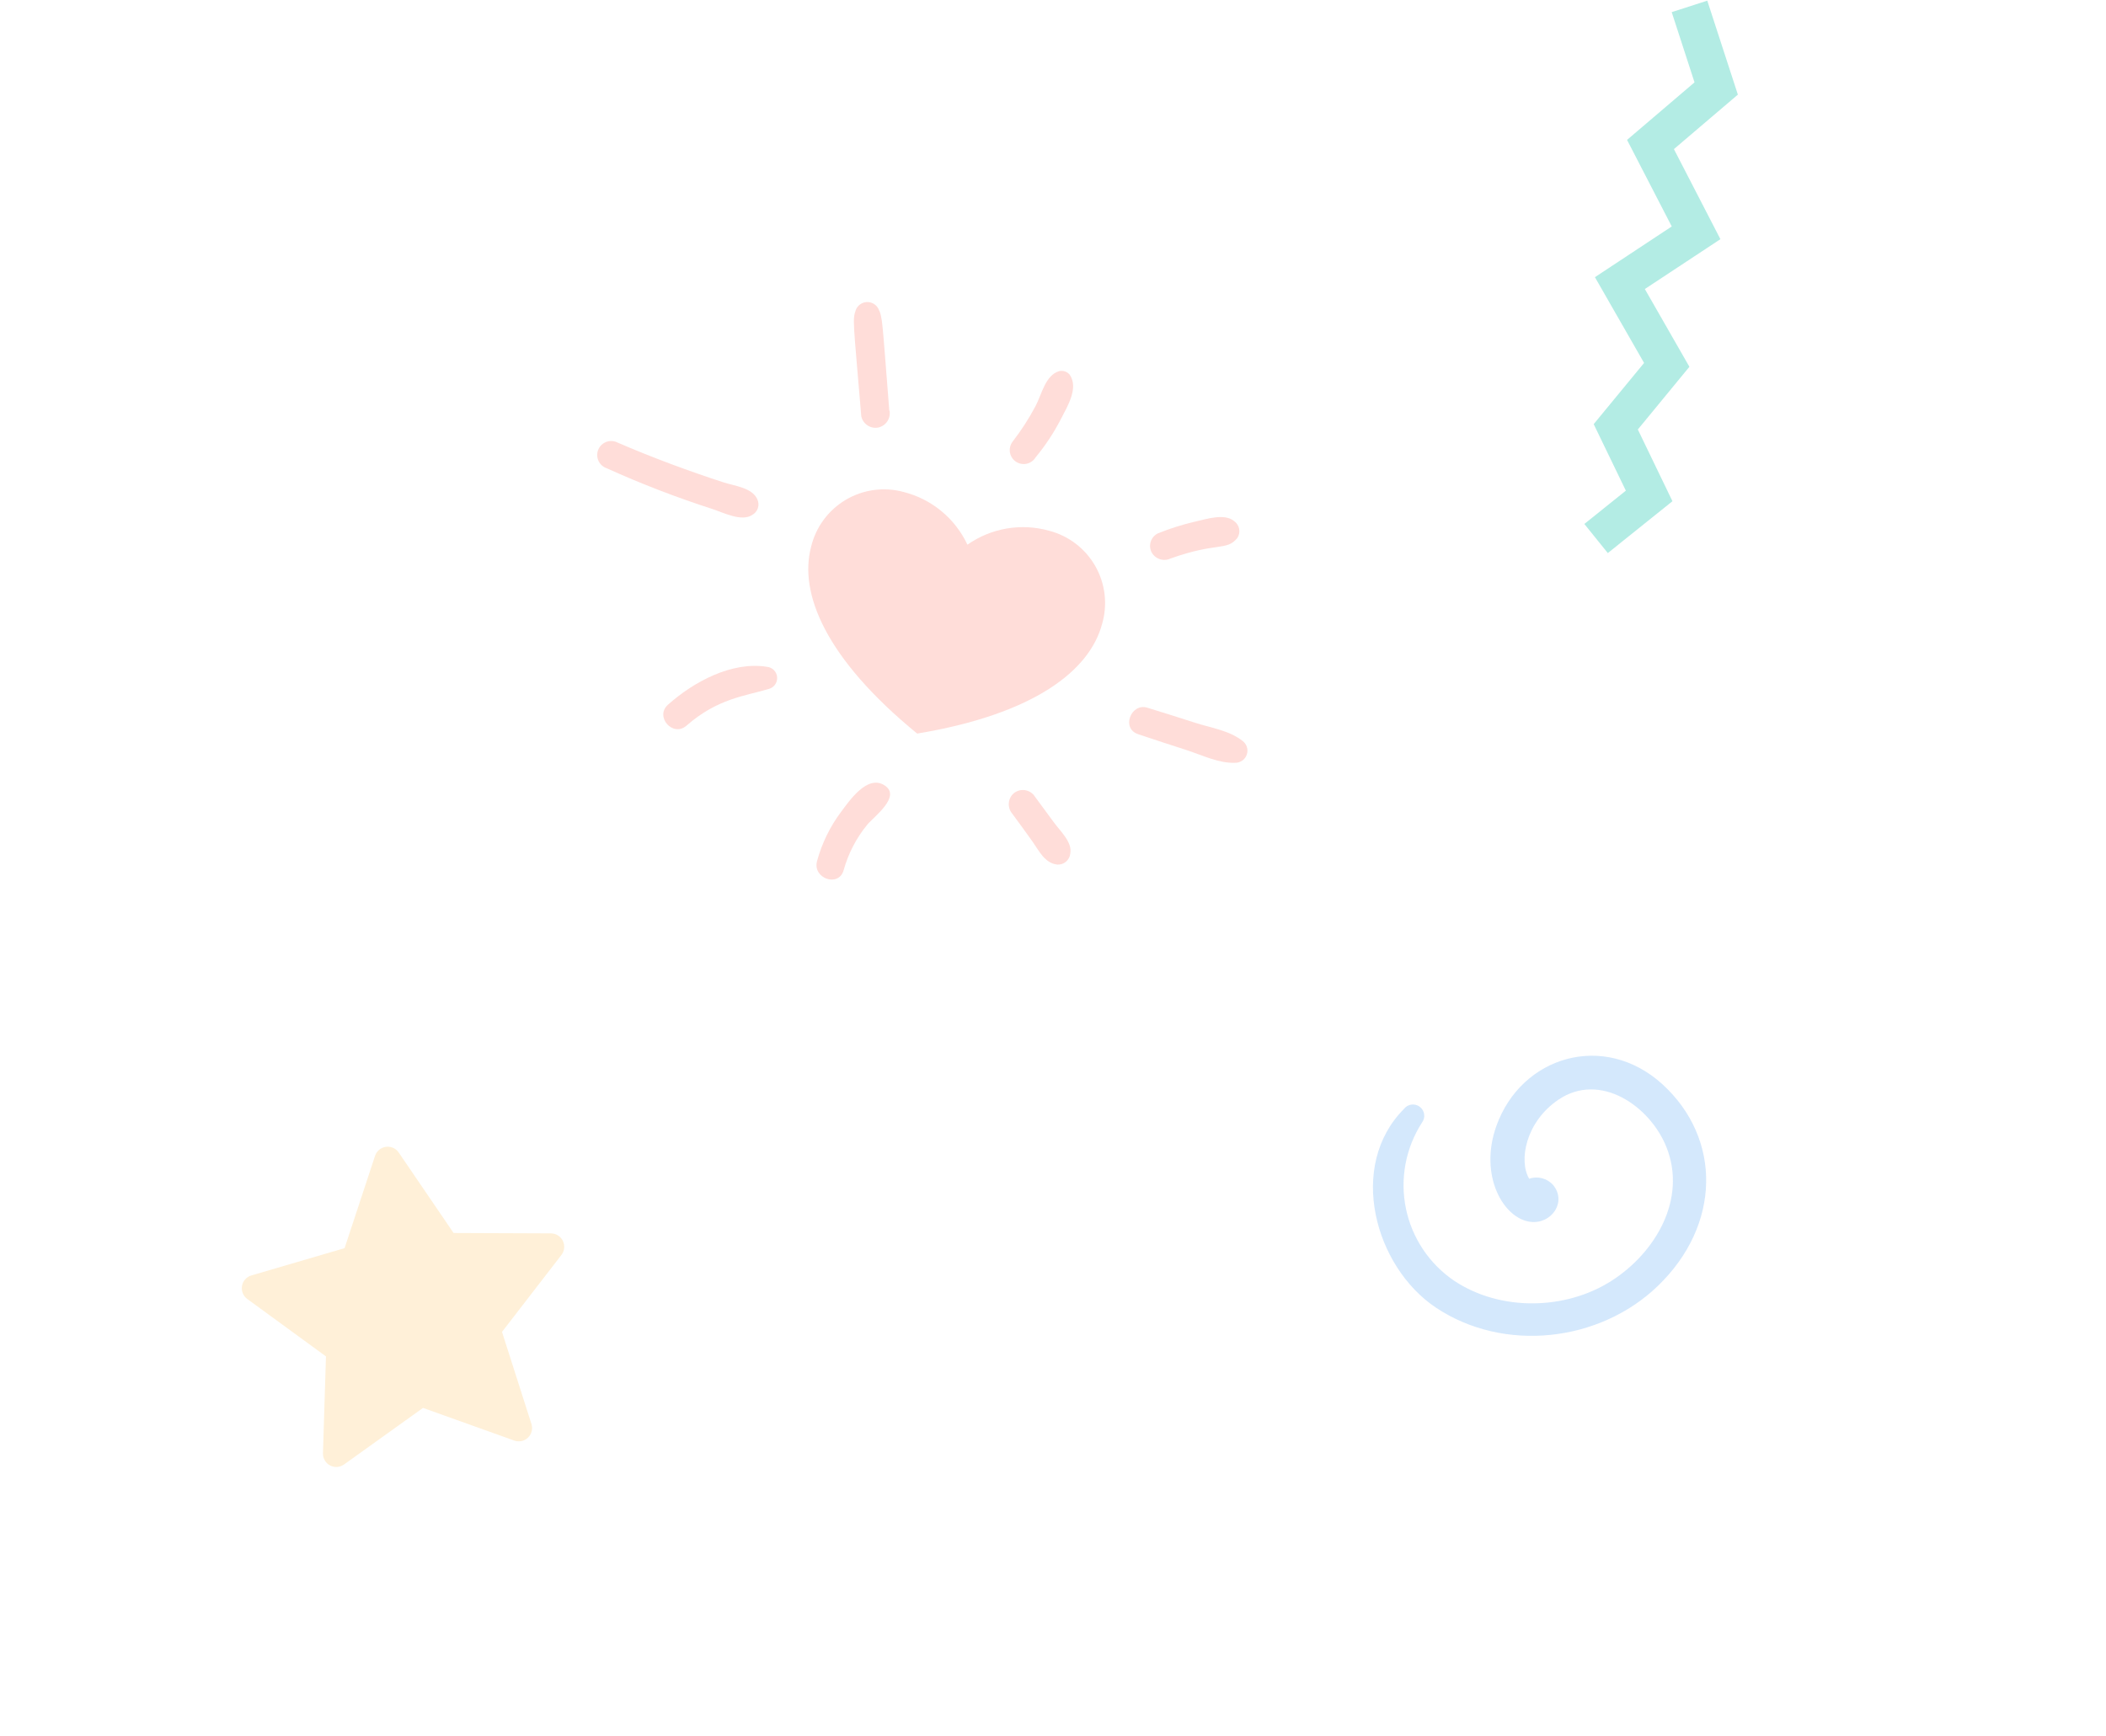 <svg width="302" height="249" viewBox="0 0 302 249" fill="none" xmlns="http://www.w3.org/2000/svg">
<g opacity="0.3" clip-path="url(#clip0_604_33)">
<path d="M239.829 71.882L234.866 61.595L242.26 52.602L235.87 41.452L246.707 34.302L240.039 21.386L249.211 13.571L244.825 0.095L239.722 1.738L242.994 11.811L233.318 20.064L239.728 32.476L228.711 39.751L235.76 52.05L228.535 60.827L233.147 70.367L227.195 75.144L230.56 79.319L239.829 71.882Z" fill="#00C0A5"/>
<path d="M36.051 182.917L49.414 179.003L53.78 165.773C53.891 165.433 54.095 165.131 54.369 164.901C54.643 164.671 54.976 164.523 55.331 164.473C55.685 164.423 56.046 164.474 56.373 164.619C56.699 164.765 56.979 164.999 57.179 165.295L65.043 176.829L78.974 176.885C79.335 176.882 79.69 176.981 79.997 177.171C80.304 177.36 80.552 177.633 80.712 177.957C80.871 178.28 80.936 178.643 80.899 179.002C80.862 179.361 80.725 179.703 80.502 179.987L71.987 191.014L76.229 204.285C76.323 204.621 76.324 204.975 76.231 205.311C76.138 205.647 75.955 205.951 75.702 206.19C75.448 206.43 75.134 206.595 74.794 206.669C74.453 206.742 74.099 206.721 73.769 206.608L60.66 201.915L49.346 210.021C49.058 210.231 48.715 210.356 48.359 210.382C48.002 210.407 47.646 210.332 47.33 210.165C47.014 209.998 46.751 209.746 46.571 209.437C46.391 209.128 46.302 208.775 46.313 208.418L46.743 194.528L35.466 186.299C35.176 186.09 34.951 185.803 34.816 185.472C34.681 185.141 34.641 184.778 34.702 184.426C34.763 184.073 34.922 183.745 35.16 183.478C35.399 183.211 35.708 183.017 36.051 182.917Z" fill="#FFCD7B"/>
<path d="M138.73 78.117C140.41 76.936 142.332 76.144 144.356 75.798C146.38 75.451 148.455 75.559 150.433 76.114C151.823 76.473 153.128 77.108 154.269 77.981C155.409 78.854 156.362 79.948 157.072 81.197C157.781 82.446 158.231 83.825 158.397 85.252C158.562 86.679 158.439 88.125 158.034 89.503C156.274 96.121 148.396 102.404 131.523 105.206C118.302 94.388 114.554 85.028 116.314 78.41C116.65 77.013 117.263 75.697 118.116 74.541C118.97 73.385 120.047 72.412 121.283 71.679C122.52 70.947 123.891 70.47 125.315 70.278C126.739 70.085 128.187 70.18 129.574 70.556C131.565 71.06 133.419 71.999 135.002 73.306C136.586 74.614 137.859 76.257 138.73 78.117Z" fill="#FF8D7F"/>
<path d="M86.989 67.149C91.95 69.391 97.033 71.351 102.215 73.02C103.788 73.538 106.341 74.851 107.86 73.855C108.247 73.646 108.54 73.298 108.678 72.881C108.816 72.464 108.789 72.01 108.604 71.612C107.872 69.939 105.346 69.695 103.776 69.186C99.02 67.645 93.605 65.664 88.301 63.359C87.799 63.185 87.247 63.218 86.769 63.45C86.29 63.682 85.924 64.095 85.75 64.598C85.576 65.101 85.609 65.652 85.841 66.13C86.073 66.609 86.486 66.975 86.989 67.149Z" fill="#FF8D7F"/>
<path d="M163.214 105.296C165.501 106.077 167.803 106.81 170.099 107.556C172.395 108.302 174.776 109.484 177.072 109.395C177.446 109.411 177.815 109.305 178.125 109.094C178.434 108.883 178.667 108.578 178.789 108.224C178.911 107.869 178.916 107.485 178.802 107.128C178.688 106.771 178.463 106.461 178.158 106.242C176.289 104.769 173.627 104.371 171.42 103.668C169.213 102.966 166.822 102.189 164.51 101.491C162.199 100.792 160.737 104.454 163.189 105.284L163.214 105.296Z" fill="#FF8D7F"/>
<path d="M98.438 104.071C102.893 100.166 106.884 99.813 110.161 98.827C110.541 98.747 110.879 98.532 111.114 98.223C111.349 97.914 111.465 97.53 111.441 97.143C111.418 96.755 111.255 96.389 110.984 96.111C110.713 95.833 110.35 95.662 109.963 95.629C104.91 94.824 99.423 97.814 95.782 101.071C93.864 102.785 96.495 105.773 98.438 104.071Z" fill="#FF8D7F"/>
<path d="M120.977 124.804C121.638 122.415 122.792 120.19 124.363 118.273C125.343 117.092 129.313 114.209 126.836 112.627C124.359 111.044 121.789 114.864 120.613 116.43C119.03 118.545 117.86 120.94 117.165 123.489C116.487 125.983 120.271 127.308 120.977 124.804Z" fill="#FF8D7F"/>
<path d="M145.152 116.688C146.128 118.024 147.126 119.362 148.076 120.717C149.027 122.072 149.829 123.795 151.62 123.995C152.077 124.021 152.527 123.869 152.874 123.571C153.221 123.272 153.439 122.851 153.482 122.395C153.785 120.78 152.051 119.207 151.155 117.981C150.26 116.755 149.185 115.316 148.209 113.98C147.848 113.579 147.343 113.336 146.804 113.303C146.265 113.271 145.734 113.451 145.327 113.805C144.932 114.171 144.694 114.675 144.661 115.212C144.629 115.748 144.804 116.277 145.152 116.688Z" fill="#FF8D7F"/>
<path d="M127.525 58.901C126.47 45.584 126.577 45.558 125.953 44.26C125.792 43.958 125.547 43.709 125.248 43.542C124.949 43.376 124.608 43.299 124.267 43.322C123.925 43.344 123.597 43.464 123.322 43.668C123.047 43.872 122.837 44.15 122.716 44.471C122.238 45.914 122.331 45.66 123.506 59.697C123.619 60.231 123.936 60.699 124.389 61.001C124.842 61.304 125.396 61.418 125.932 61.318C126.465 61.203 126.933 60.885 127.237 60.432C127.541 59.979 127.657 59.425 127.562 58.888L127.525 58.901Z" fill="#FF8D7F"/>
<path d="M148.506 65.59C149.903 63.903 151.115 62.07 152.119 60.123C153.049 58.304 154.728 55.646 153.381 53.718C153.202 53.509 152.97 53.353 152.709 53.265C152.448 53.178 152.169 53.163 151.9 53.222C149.909 53.798 149.395 56.522 148.52 58.196C147.56 60.013 146.444 61.742 145.186 63.366C145.026 63.584 144.912 63.832 144.85 64.095C144.788 64.358 144.781 64.63 144.827 64.896C144.874 65.162 144.974 65.416 145.121 65.643C145.268 65.869 145.46 66.063 145.684 66.213C145.909 66.364 146.161 66.467 146.427 66.517C146.692 66.567 146.965 66.563 147.229 66.505C147.492 66.446 147.741 66.335 147.961 66.178C148.181 66.021 148.366 65.821 148.506 65.59Z" fill="#FF8D7F"/>
<path d="M177.445 77.142C177.692 76.755 177.78 76.288 177.69 75.838C177.601 75.388 177.342 74.99 176.966 74.727C175.581 73.584 173.011 74.444 171.429 74.795C169.59 75.218 167.788 75.786 166.039 76.495C165.8 76.612 165.587 76.775 165.412 76.975C165.238 77.175 165.104 77.408 165.021 77.66C164.937 77.912 164.904 78.178 164.924 78.443C164.944 78.708 165.017 78.967 165.138 79.203C165.389 79.668 165.808 80.021 166.309 80.189C166.81 80.357 167.357 80.327 167.837 80.107C174.569 77.694 175.877 79.075 177.445 77.142Z" fill="#FF8D7F"/>
<path d="M201.319 159.046C193.206 167.207 197.094 181.636 205.913 187.535C215.658 194.037 229.366 192.489 237.726 184.433C246.789 175.714 246.944 163.304 238.374 155.479C230.009 147.913 218.189 151.456 214.592 161.442C212.019 168.614 215.613 174.782 219.478 175.233C222.485 175.587 224.754 172.367 222.684 169.906C222.26 169.449 221.713 169.124 221.109 168.971C220.505 168.818 219.87 168.843 219.28 169.042C217.763 166.497 218.75 160.926 223.457 157.727C229.456 153.641 236.639 158.653 238.966 164.516C241.928 171.957 237.404 179.639 231.104 183.68C224.489 187.913 215.181 188.08 208.579 183.714C204.982 181.293 202.479 177.557 201.607 173.31C200.734 169.063 201.562 164.644 203.913 161C204.172 160.656 204.284 160.224 204.224 159.797C204.164 159.371 203.937 158.985 203.593 158.726C203.249 158.467 202.816 158.355 202.39 158.415C201.963 158.475 201.578 158.702 201.319 159.046Z" fill="#70B2F5"/>
</g>
<defs>
<clipPath id="clip0_604_33">
<rect width="258.77" height="174.52" fill="white" transform="translate(0 83.897) rotate(-18.918)"/>
</clipPath>
</defs>
</svg>
